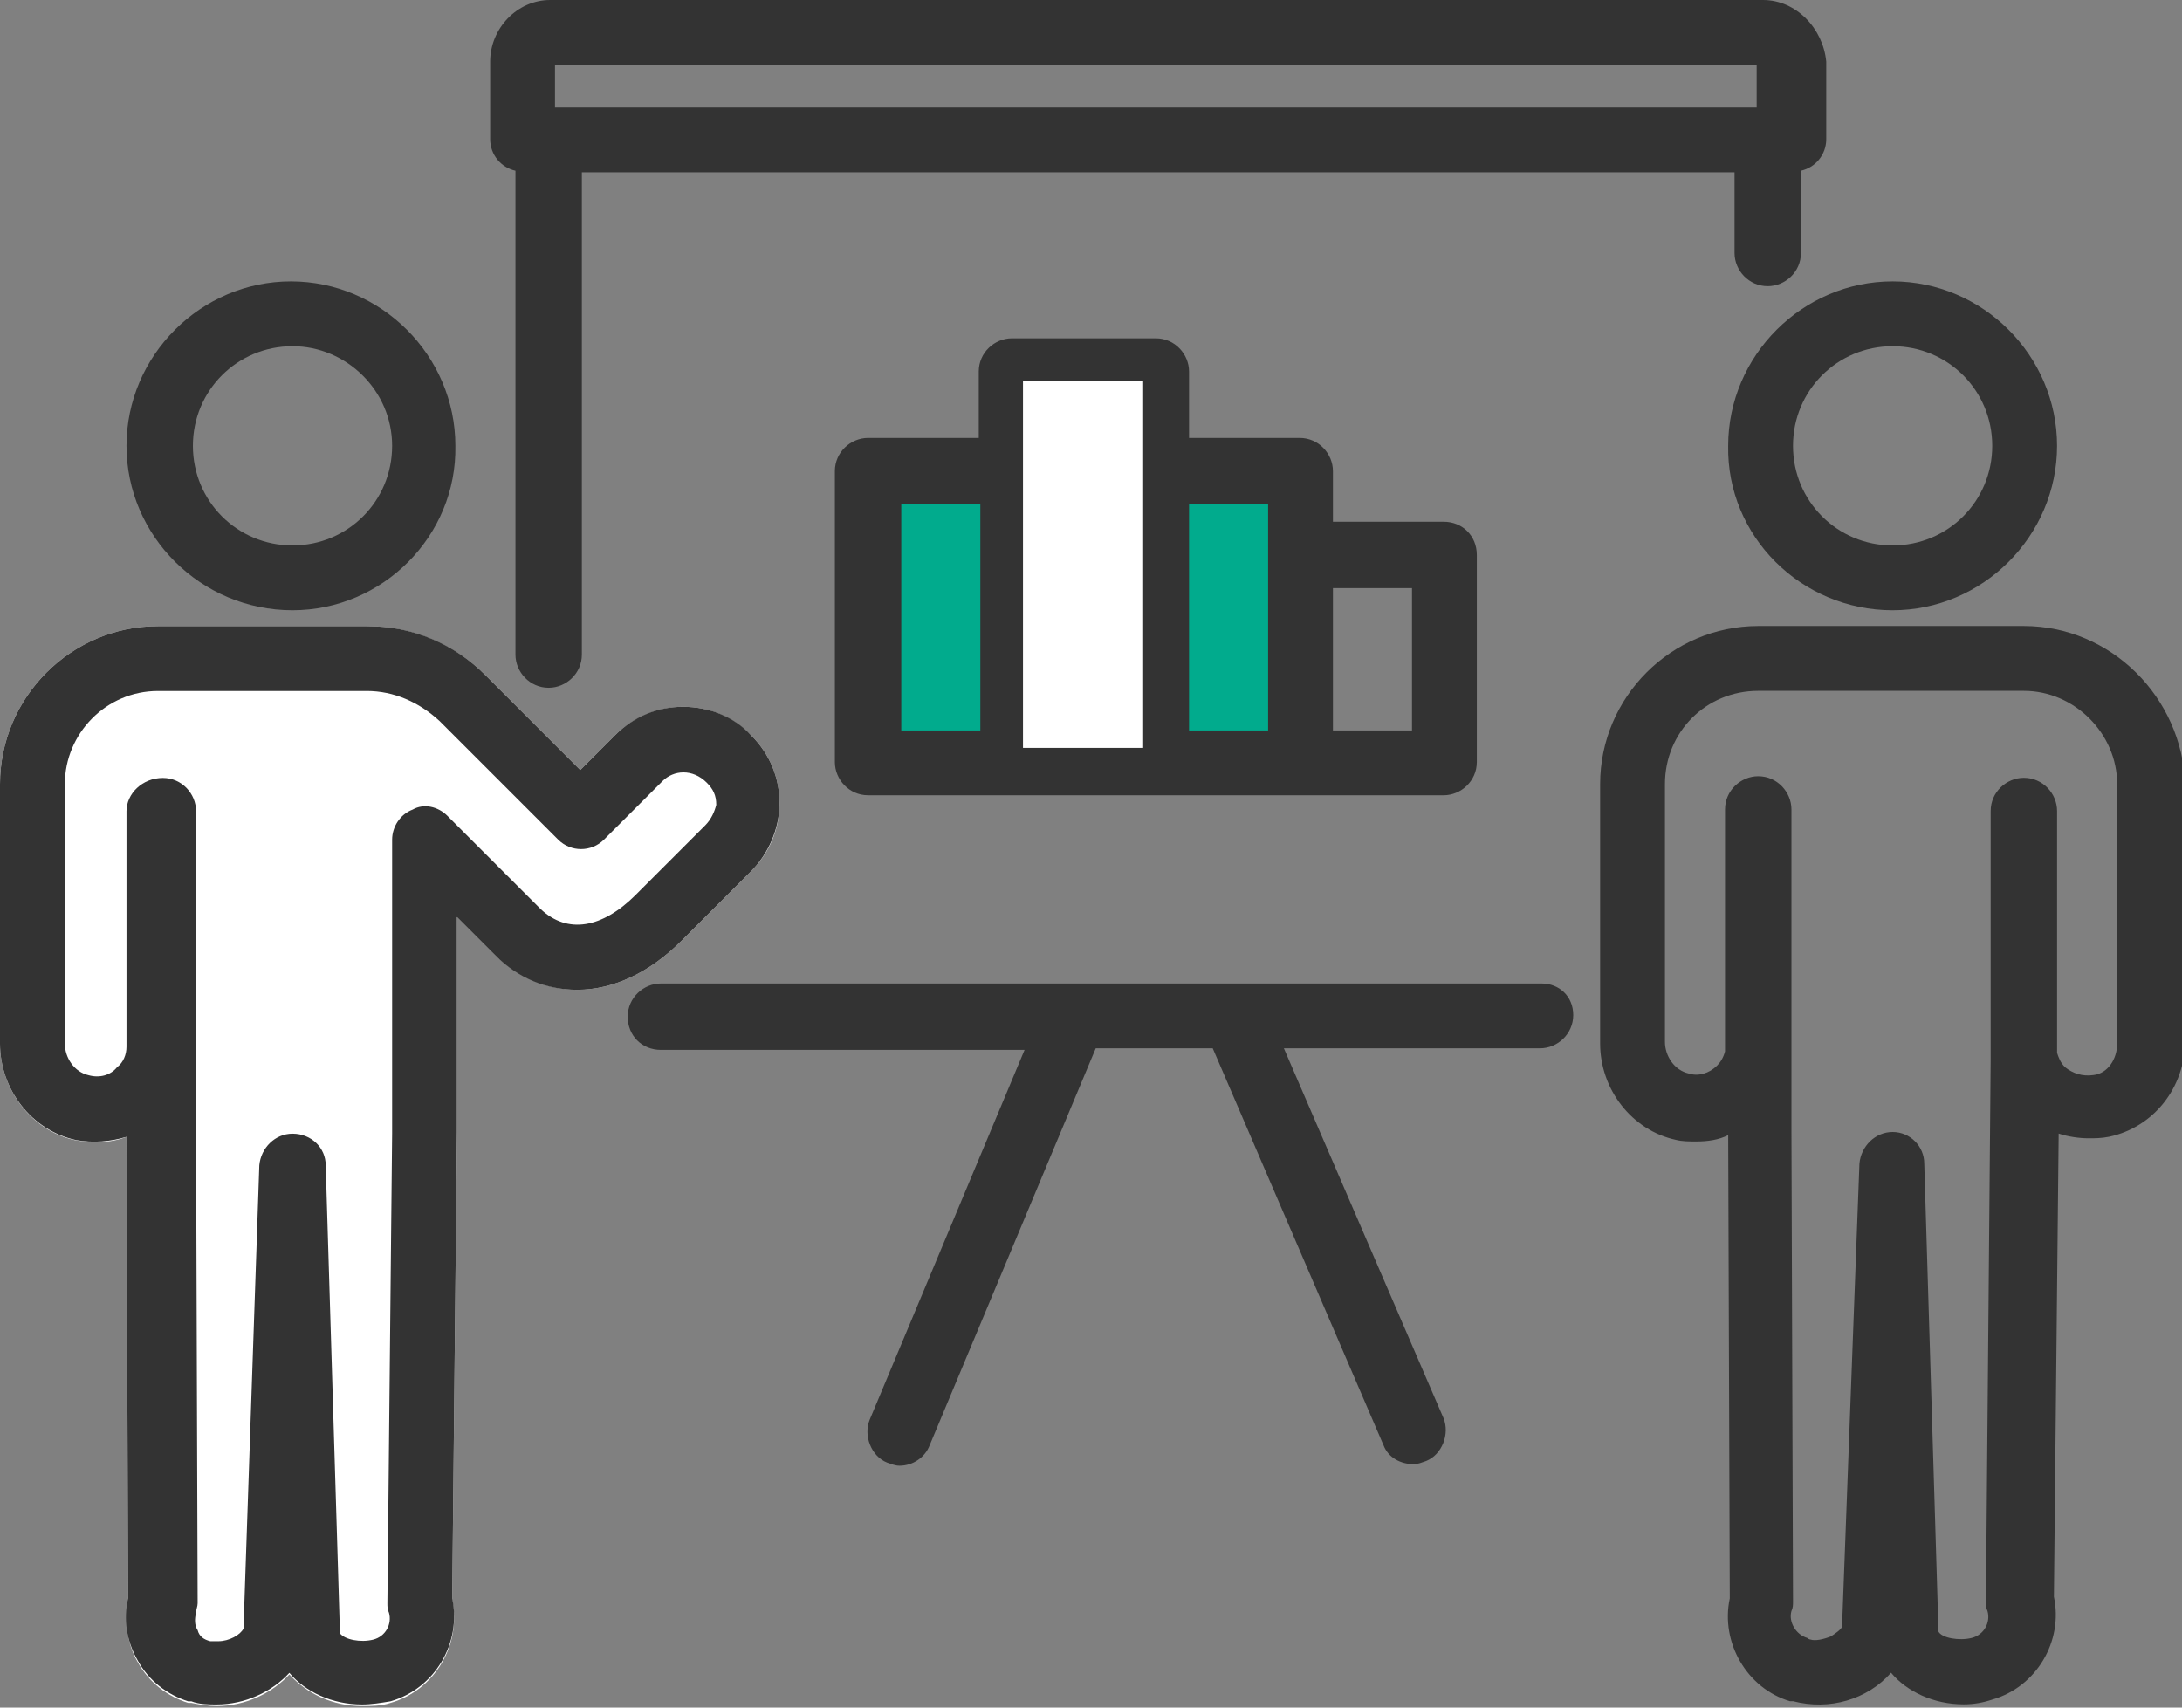 <svg width="138" height="108" viewBox="0 0 138 108" fill="none" xmlns="http://www.w3.org/2000/svg">
<rect x="0" y="0" width="138" height="108" fill="#808080" stroke="none"/>
<path d="M63.299 30.602H55.699V48.002H63.299V30.602Z" fill="#01AB8D"/>
<path d="M81.299 29.898H73.699V47.298H81.299V29.898Z" fill="#01AB8D"/>
<path d="M49.3 50.802C49.3 52.402 48.7 53.902 47.5 55.102L43.1 59.502C41.1 61.502 38.8 62.602 36.5 62.602C34.6 62.602 32.8 61.802 31.3 60.402L30.7 59.802L28.9 58.002V71.702L28.6 101.202C29.2 104.002 27.5 106.902 24.7 107.702C24.1 107.902 23.5 107.902 22.9 107.902C21 107.902 19.4 107.102 18.3 105.902C17.2 107.102 15.5 107.902 13.7 107.902C13.2 107.902 12.6 107.802 12.1 107.702C12.1 107.702 12 107.702 11.9 107.702C10.6 107.302 9.4 106.402 8.7 105.102C8 103.902 7.9 102.502 8.1 101.202L8 71.902C7 72.302 5.8 72.302 4.7 72.102C2 71.502 0 68.902 0 66.002V49.602C0 44.102 4.5 39.602 10 39.602H23.2C26 39.602 28.7 40.702 30.7 42.702L36.7 48.702L38.9 46.502C40 45.402 41.6 44.702 43.2 44.702C44.8 44.702 46.3 45.302 47.5 46.502C48.7 47.702 49.3 49.202 49.3 50.802Z" fill="white"/>
<path d="M18.5 38.597C12.7 38.597 8 33.897 8 28.197C8 22.497 12.7 17.797 18.4 17.797C24.1 17.797 28.8 22.497 28.8 28.197C28.9 33.897 24.2 38.597 18.5 38.597ZM18.5 21.897C15 21.897 12.2 24.697 12.2 28.197C12.2 31.697 15 34.497 18.5 34.497C22 34.497 24.8 31.697 24.8 28.197C24.8 24.697 21.9 21.897 18.5 21.897Z" fill="#333333"/>
<path d="M47.5 46.502C46.4 45.302 44.8 44.702 43.2 44.702C41.6 44.702 40.1 45.302 38.9 46.502L36.7 48.702L30.7 42.702C28.7 40.702 26.1 39.602 23.2 39.602H10C4.5 39.602 0 44.102 0 49.602V66.002C0 68.902 2 71.502 4.8 72.102C5.9 72.302 7 72.202 8 71.902L8.1 101.102C7.8 102.402 8 103.802 8.7 105.002C9.4 106.302 10.6 107.202 11.9 107.602C11.9 107.602 12 107.602 12.1 107.602C12.6 107.802 13.2 107.802 13.7 107.802C15.5 107.802 17.2 107.002 18.3 105.802C19.3 107.002 21 107.802 22.9 107.802C23.5 107.802 24.1 107.702 24.7 107.602C27.5 106.802 29.2 103.902 28.6 101.102L28.9 71.602V58.002L30.7 59.802L31.3 60.402C32.8 61.902 34.6 62.602 36.5 62.602C38.8 62.602 41.1 61.502 43.1 59.502L47.5 55.102C48.6 54.002 49.3 52.402 49.3 50.802C49.3 49.202 48.7 47.702 47.5 46.502ZM44.6 52.202L40.2 56.602C38.1 58.702 35.9 59.102 34.2 57.502L33.6 56.902C31.7 55.002 30.4 53.702 28.3 51.602C27.7 51.002 26.8 50.802 26.1 51.202C25.3 51.502 24.8 52.302 24.8 53.102V71.702L24.5 101.402C24.5 101.602 24.5 101.802 24.6 102.002C24.8 102.702 24.4 103.502 23.6 103.702C22.8 103.902 21.8 103.702 21.5 103.302L20.6 73.702C20.6 72.602 19.7 71.702 18.5 71.702C17.4 71.702 16.5 72.602 16.4 73.702L15.4 103.002C15.2 103.402 14.5 103.802 13.8 103.802C13.6 103.802 13.5 103.802 13.4 103.802H13.3C12.9 103.702 12.6 103.502 12.5 103.102C12.3 102.802 12.3 102.402 12.4 102.002C12.4 101.802 12.5 101.602 12.5 101.402L12.4 71.702V51.302C12.4 50.202 11.5 49.202 10.3 49.202C9 49.202 8 50.202 8 51.302V66.202C8 66.702 7.8 67.202 7.4 67.502C7 68.002 6.3 68.202 5.6 68.002C4.7 67.802 4.1 66.902 4.1 66.002V49.602C4.1 46.402 6.7 43.702 10 43.702H23.2C24.9 43.702 26.5 44.402 27.8 45.602L35.3 53.102C36.1 53.902 37.4 53.902 38.2 53.102L41.9 49.402C42.6 48.702 43.8 48.602 44.7 49.502C45.1 49.902 45.3 50.302 45.3 50.902C45.2 51.302 45 51.802 44.6 52.202Z" fill="#333333"/>
<path d="M119.698 38.597C125.398 38.597 130.098 33.897 130.098 28.197C130.098 22.497 125.398 17.797 119.698 17.797C113.998 17.797 109.298 22.497 109.298 28.197C109.198 33.897 113.898 38.597 119.698 38.597ZM119.698 21.897C123.198 21.897 125.998 24.697 125.998 28.197C125.998 31.697 123.198 34.497 119.698 34.497C116.198 34.497 113.398 31.697 113.398 28.197C113.398 24.697 116.198 21.897 119.698 21.897Z" fill="#333333"/>
<path d="M127.999 39.594H111.199C105.699 39.594 101.199 44.094 101.199 49.594V65.994C101.199 68.894 103.199 71.494 105.999 72.094C106.399 72.194 106.799 72.194 107.299 72.194C107.999 72.194 108.699 72.094 109.299 71.794L109.399 101.094C108.799 103.894 110.499 106.794 113.199 107.594C113.199 107.594 113.299 107.594 113.399 107.594C115.699 108.194 118.099 107.494 119.599 105.794C120.599 106.994 122.299 107.794 124.199 107.794C124.799 107.794 125.399 107.694 125.999 107.494C128.799 106.694 130.499 103.794 129.899 100.994L130.199 71.694C130.799 71.894 131.499 71.994 132.099 71.994C132.499 71.994 132.899 71.994 133.399 71.894C136.199 71.294 138.199 68.794 138.199 65.794V49.594C137.999 44.094 133.499 39.594 127.999 39.594ZM133.899 65.994C133.899 66.994 133.299 67.894 132.399 67.994C131.699 68.094 131.099 67.894 130.599 67.494C130.299 67.194 130.199 66.894 130.099 66.594C130.099 66.494 130.099 66.294 130.099 66.194V51.294C130.099 50.194 129.199 49.194 127.999 49.194C126.899 49.194 125.899 50.094 125.899 51.294V66.194C125.899 66.294 125.899 66.494 125.899 66.594C125.899 66.694 125.899 66.794 125.899 66.894V66.994L125.599 101.294C125.599 101.494 125.599 101.694 125.699 101.894C125.899 102.594 125.499 103.394 124.699 103.594C123.899 103.794 122.799 103.594 122.599 103.194L121.699 73.594C121.699 72.494 120.799 71.594 119.699 71.594C118.599 71.594 117.699 72.494 117.599 73.594L116.499 102.894C116.399 103.094 116.099 103.294 115.799 103.494C115.299 103.694 114.799 103.794 114.499 103.694C114.499 103.694 114.399 103.694 114.299 103.594C113.599 103.394 113.099 102.594 113.299 101.894C113.399 101.694 113.399 101.494 113.399 101.294L113.299 71.594V66.094V51.194C113.299 50.094 112.399 49.094 111.199 49.094C110.099 49.094 109.099 49.994 109.099 51.194V66.094C109.099 66.194 109.099 66.394 109.099 66.494C108.999 66.894 108.799 67.194 108.599 67.394C108.099 67.894 107.399 68.094 106.799 67.894C105.899 67.694 105.299 66.794 105.299 65.894V49.594C105.299 46.294 107.899 43.694 111.199 43.694H127.999C131.199 43.694 133.899 46.394 133.899 49.594V65.994Z" fill="#333333"/>
<path d="M91.301 32.998H84.301V29.798C84.301 28.698 83.401 27.698 82.201 27.698H75.201V23.498C75.201 22.398 74.301 21.398 73.101 21.398H64.001C62.901 21.398 61.901 22.298 61.901 23.498V27.698H54.901C53.801 27.698 52.801 28.598 52.801 29.798V48.198C52.801 49.298 53.701 50.298 54.901 50.298H64.001H73.101H82.201H91.301C92.401 50.298 93.401 49.398 93.401 48.198V35.098C93.401 33.898 92.501 32.998 91.301 32.998ZM57.001 31.898H62.001V46.198H57.001V31.898ZM66.101 29.798V25.598H71.101V29.798V46.198H66.101V29.798ZM75.201 31.898H80.201V35.098V46.198H75.201V31.898ZM89.301 46.198H84.301V37.198H89.301V46.198Z" fill="#333333"/>
<path d="M111.5 0H34.8C32.7 0 31 1.8 31 3.9V8.8C31 9.8 31.7 10.6 32.6 10.8V41.4C32.6 42.5 33.5 43.5 34.7 43.5C35.8 43.5 36.8 42.6 36.8 41.4V10.9H109.7V16C109.7 17.1 110.6 18.1 111.8 18.1C112.9 18.1 113.9 17.2 113.9 16V10.8C114.8 10.6 115.5 9.8 115.5 8.8V3.9C115.3 1.8 113.6 0 111.5 0ZM35.1 6.8V4.1H111.1V6.8H35.1Z" fill="#333333"/>
<path d="M97.499 62.203H78.099H67.899H41.799C40.699 62.203 39.699 63.103 39.699 64.303C39.699 65.503 40.599 66.403 41.799 66.403H64.799L54.999 89.803C54.599 90.803 55.099 92.103 56.099 92.503C56.399 92.603 56.599 92.703 56.899 92.703C57.699 92.703 58.499 92.203 58.799 91.403L69.299 66.303H76.699L87.499 91.403C87.799 92.203 88.599 92.603 89.399 92.603C89.699 92.603 89.899 92.503 90.199 92.403C91.199 92.003 91.699 90.703 91.299 89.703L81.199 66.303H97.399C98.499 66.303 99.499 65.403 99.499 64.203C99.499 63.003 98.599 62.203 97.499 62.203Z" fill="#333333"/>
<path d="M72.299 24.102H64.699V47.302H72.299V24.102Z" fill="white"/>
</svg>
